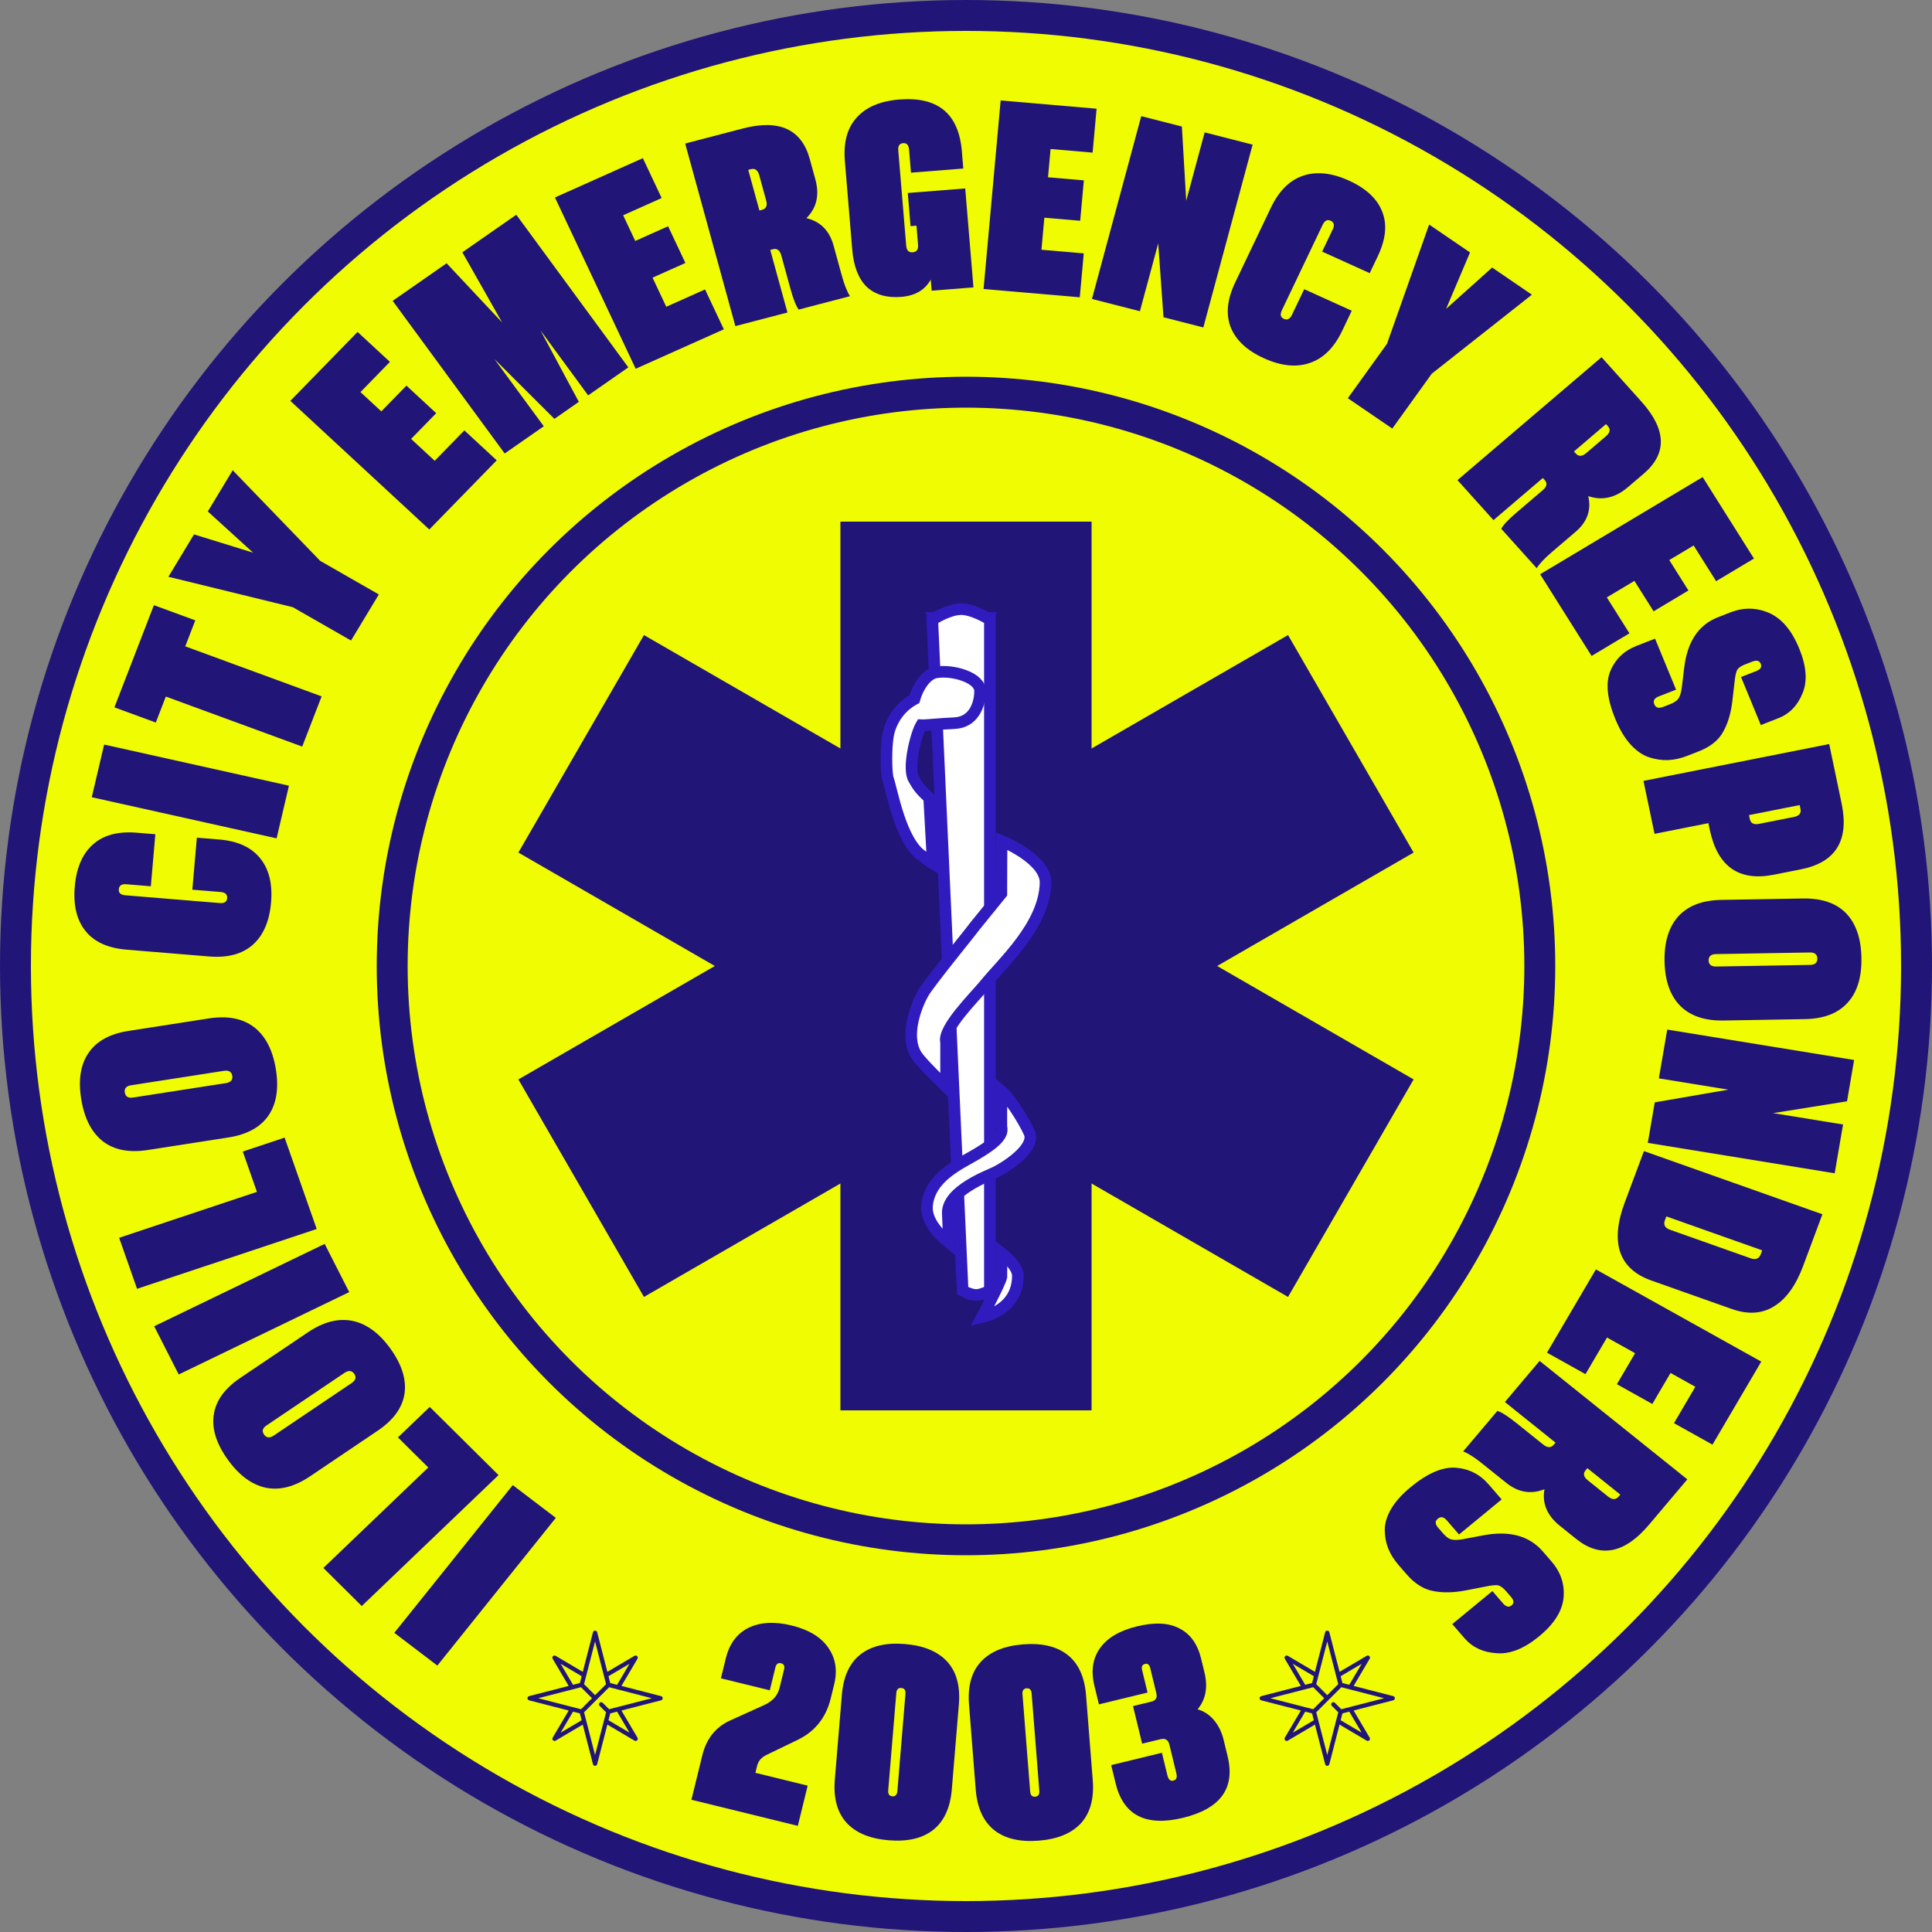 <svg width="500" height="500" viewBox="0 0 500 500" fill="none" xmlns="http://www.w3.org/2000/svg">
<rect x="0" y="0" width="500" height="500" fill="#808080" stroke="none"/>
<circle cx="250" cy="250" r="246" fill="#F0FC02" stroke="#211577" stroke-width="8"/>
<circle cx="250" cy="250" r="148.5" stroke="#211577" stroke-width="8"/>
<rect x="217.5" y="135" width="65" height="230" fill="#211577"/>
<rect x="134.157" y="220.646" width="65" height="230" transform="rotate(-60 134.157 220.646)" fill="#211577"/>
<rect x="333.343" y="164.354" width="65" height="230" transform="rotate(60 333.343 164.354)" fill="#211577"/>
<path d="M360.572 438.959L350.317 436.318L354.469 429.288C354.598 429.068 354.563 428.789 354.383 428.609C354.202 428.429 353.923 428.393 353.704 428.523L346.673 432.674L344.033 422.419C343.969 422.172 343.746 422 343.492 422C343.237 422 343.014 422.172 342.951 422.419L340.31 432.674L333.279 428.523C333.06 428.393 332.781 428.429 332.601 428.609C332.42 428.789 332.385 429.068 332.515 429.288L336.666 436.318L326.411 438.959C326.164 439.023 325.992 439.245 325.992 439.5C325.992 439.755 326.164 439.977 326.411 440.041L336.666 442.681L332.515 449.712C332.385 449.932 332.42 450.211 332.601 450.391C332.708 450.499 332.851 450.555 332.996 450.555C333.093 450.555 333.191 450.529 333.28 450.477L340.31 446.326L342.951 456.581C343.015 456.827 343.237 457 343.492 457C343.747 457 343.969 456.828 344.033 456.581L346.673 446.326L353.704 450.477C353.792 450.529 353.89 450.555 353.988 450.555C354.132 450.555 354.275 450.499 354.383 450.391C354.563 450.211 354.599 449.932 354.469 449.712L350.318 442.681L360.573 440.041C360.819 439.977 360.992 439.755 360.992 439.5C360.992 439.245 360.819 439.023 360.572 438.959ZM347.419 443.428L349.191 442.971L352.404 448.412L346.963 445.2L347.419 443.428ZM349.333 441.782C349.33 441.782 349.328 441.783 349.325 441.784L347.13 442.349L345.466 440.685C345.248 440.467 344.895 440.467 344.677 440.685C344.458 440.903 344.458 441.257 344.677 441.475L346.34 443.139L345.775 445.334C345.775 445.336 345.774 445.339 345.773 445.341L343.492 454.202L341.21 445.339C341.209 445.338 340.643 443.139 340.643 443.139L347.13 436.651L349.312 437.213C349.316 437.214 358.193 439.5 358.193 439.5L349.333 441.782ZM347.419 435.572L346.963 433.8L352.404 430.588L349.191 436.028L347.419 435.572ZM345.774 433.661C345.774 433.662 346.34 435.861 346.34 435.861L343.492 438.71L340.643 435.861L341.208 433.666C341.209 433.664 341.21 433.661 341.21 433.659L343.492 424.798L345.774 433.661ZM339.564 435.572L337.792 436.029L334.579 430.588L340.02 433.8L339.564 435.572ZM339.853 436.651L342.702 439.5L339.853 442.349L328.79 439.5L339.853 436.651ZM339.564 443.428L340.02 445.2L334.579 448.412L337.792 442.972L339.564 443.428Z" fill="#211577"/>
<path d="M201.746 436.846L202.913 432.086C203.135 431.18 202.883 430.638 202.158 430.46C201.388 430.271 200.891 430.63 200.669 431.536L199.219 437.451L186.573 434.351L187.84 429.184C188.774 425.377 190.742 422.736 193.746 421.262C196.796 419.8 200.496 419.602 204.847 420.669C209.289 421.758 212.45 423.662 214.33 426.381C216.255 429.111 216.773 432.289 215.884 435.915L215.001 439.519C213.767 444.55 210.892 448.145 206.374 450.305L198.361 454.178C197.051 454.818 196.246 455.75 195.946 456.974L195.496 458.809L209.026 462.126L206.475 472.528L178.941 465.777L181.758 454.288C182.802 450.027 185.143 447.045 188.78 445.342L197.861 441.226C199.973 440.255 201.268 438.794 201.746 436.846Z" fill="#211577"/>
<path d="M241.522 473.568C238.717 475.77 234.873 476.667 229.989 476.261C225.106 475.855 221.463 474.335 219.06 471.7C216.661 469.018 215.658 465.306 216.053 460.562L217.88 438.588C218.275 433.844 219.875 430.372 222.68 428.17C225.486 425.968 229.33 425.07 234.213 425.477C239.096 425.883 242.739 427.403 245.143 430.038C247.546 432.673 248.55 436.362 248.156 441.106L246.328 463.08C245.934 467.824 244.332 471.32 241.522 473.568ZM229.871 463.327C229.79 464.304 230.144 464.825 230.935 464.89C231.726 464.956 232.162 464.501 232.243 463.524L234.337 438.341C234.415 437.411 234.058 436.913 233.267 436.847C232.477 436.782 232.043 437.214 231.965 438.144L229.871 463.327Z" fill="#211577"/>
<path d="M279.75 471.848C277.335 474.473 273.686 475.978 268.801 476.363C263.916 476.749 260.075 475.834 257.279 473.621C254.48 471.361 252.893 467.858 252.518 463.113L250.784 441.131C250.41 436.386 251.43 432.701 253.844 430.076C256.259 427.451 259.908 425.946 264.793 425.561C269.678 425.176 273.518 426.09 276.314 428.303C279.111 430.517 280.696 433.997 281.07 438.742L282.804 460.724C283.178 465.469 282.16 469.177 279.75 471.848ZM266.602 463.617C266.679 464.594 267.113 465.051 267.903 464.989C268.694 464.926 269.051 464.406 268.974 463.43L266.987 438.238C266.913 437.307 266.481 436.873 265.69 436.936C264.9 436.998 264.541 437.495 264.614 438.425L266.602 463.617Z" fill="#211577"/>
<path d="M295.591 451.262L293.228 441.535L297.99 440.378C299.124 440.103 299.547 439.376 299.261 438.196L297.675 431.666C297.465 430.805 297.02 430.457 296.34 430.622C295.615 430.798 295.357 431.317 295.566 432.179L296.987 438.028L284.403 441.085L283.23 436.256C282.304 432.447 282.79 429.207 284.687 426.537C286.583 423.867 289.777 421.987 294.266 420.897C298.846 419.784 302.518 419.973 305.281 421.463C308.078 422.896 309.934 425.495 310.848 429.259L311.708 432.796C312.644 436.65 312.051 439.844 309.929 442.376C311.522 442.806 312.919 443.715 314.121 445.104C315.323 446.493 316.177 448.23 316.684 450.316L317.708 454.534C319.713 462.787 315.863 468.092 306.159 470.45C296.545 472.785 290.73 469.803 288.715 461.505L287.574 456.811L300.703 453.622L302.124 459.472C302.388 460.56 302.906 461.011 303.677 460.824C304.448 460.636 304.701 459.998 304.436 458.91L302.635 451.496C302.338 450.271 301.577 449.808 300.353 450.105L295.591 451.262Z" fill="#211577"/>
<path d="M102.048 422.571L132.705 384.346L143.845 392.826L113.187 431.05L102.048 422.571Z" fill="#211577"/>
<path d="M129.023 381.753L93.63 415.639L83.687 405.783L110.839 379.787L102.984 372.001L111.226 364.11L129.023 381.753Z" fill="#211577"/>
<path d="M91.311 341.857C94.968 342.655 98.242 345.089 101.135 349.159C104.027 353.23 105.212 357.073 104.69 360.688C104.13 364.329 101.819 367.52 97.756 370.259L80.287 382.04C76.224 384.779 72.378 385.769 68.748 385.01C65.091 384.212 61.803 381.759 58.884 377.651C55.964 373.542 54.779 369.699 55.328 366.122C55.849 362.507 58.142 359.329 62.204 356.59L79.673 344.81C83.736 342.07 87.615 341.086 91.311 341.857ZM90.982 357.947C92.065 357.216 92.296 356.413 91.675 355.538C91.053 354.664 90.2 354.591 89.117 355.322L68.978 368.902C67.933 369.607 67.722 370.397 68.344 371.272C68.965 372.146 69.799 372.232 70.843 371.527L90.982 357.947Z" fill="#211577"/>
<path d="M39.906 343.236L84.026 321.919L90.377 334.396L46.257 355.712L39.906 343.236Z" fill="#211577"/>
<path d="M81.96 318.057L35.473 333.547L30.835 320.338L66.498 308.454L62.834 298.019L73.658 294.412L81.96 318.057Z" fill="#211577"/>
<path d="M65.782 265.852C68.71 268.136 70.578 271.742 71.385 276.669C72.193 281.597 71.571 285.59 69.518 288.648C67.42 291.714 63.95 293.623 59.108 294.376L38.288 297.615C33.447 298.368 29.566 297.625 26.645 295.388C23.718 293.104 21.846 289.475 21.031 284.502C20.216 279.528 20.838 275.535 22.898 272.523C24.95 269.464 28.397 267.559 33.239 266.806L54.059 263.567C58.901 262.814 62.809 263.576 65.782 265.852ZM58.435 280.313C59.726 280.112 60.285 279.482 60.111 278.423C59.938 277.364 59.205 276.935 57.914 277.135L33.913 280.869C32.667 281.062 32.132 281.689 32.305 282.748C32.479 283.807 33.188 284.24 34.433 284.046L58.435 280.313Z" fill="#211577"/>
<path d="M40.202 215.903L39.035 229.363L32.687 228.841C31.477 228.741 30.831 229.179 30.746 230.156C30.665 231.086 31.23 231.6 32.439 231.7L56.856 233.709C58.066 233.809 58.71 233.394 58.791 232.464C58.876 231.487 58.313 230.949 57.104 230.85L49.779 230.247L50.946 216.788L56.736 217.264C61.527 217.658 65.063 219.284 67.345 222.141C69.63 224.951 70.564 228.774 70.144 233.609C69.725 238.444 68.145 242.083 65.404 244.527C62.666 246.923 58.903 247.925 54.112 247.531L32.764 245.774C27.927 245.376 24.389 243.773 22.15 240.967C19.864 238.157 18.933 234.311 19.356 229.429C19.779 224.547 21.36 220.908 24.097 218.511C26.788 216.111 30.552 215.109 35.389 215.507L40.202 215.903Z" fill="#211577"/>
<path d="M26.95 192.692L74.78 203.337L71.583 216.967L23.754 206.322L26.95 192.692Z" fill="#211577"/>
<path d="M50.543 160.552L47.944 167.277L83.234 180.224L78.211 193.217L42.921 180.27L40.321 186.995L29.609 183.065L39.831 156.622L50.543 160.552Z" fill="#211577"/>
<path d="M82.856 145.146L98.042 153.843L90.846 165.77L75.781 157.143L43.587 149.271L50.205 138.303L65.498 143.029L53.785 132.369L60.222 121.701L82.856 145.146Z" fill="#211577"/>
<path d="M111.105 137.028L75.142 103.746L92.54 85.905L100.914 93.655L93.29 101.473L98.685 106.465L105.184 99.8L112.891 106.932L106.391 113.597L112.505 119.255L120.177 111.387L128.551 119.137L111.105 137.028Z" fill="#211577"/>
<path d="M143.485 108.399L127.97 92.939L140.728 110.319L130.619 117.361L101.624 77.86L115.582 68.137L129.951 83.457L119.66 65.296L133.617 55.573L162.611 95.075L152.215 102.317L139.872 85.501L149.803 103.997L143.485 108.399Z" fill="#211577"/>
<path d="M164.517 95.431L143.624 51.108L166.372 40.932L171.237 51.252L161.269 55.712L164.403 62.36L172.901 58.558L177.378 68.056L168.88 71.858L172.431 79.393L182.463 74.905L187.328 85.226L164.517 95.431Z" fill="#211577"/>
<path d="M200.015 64.5L199.338 64.677L203.79 80.876L190.311 84.392L177.325 37.145L192.226 33.257C201.664 30.796 207.446 33.434 209.573 41.174L211.002 46.371C212.127 50.466 211.357 53.826 208.691 56.45C212.322 57.336 214.663 59.691 215.714 63.516L217.829 71.21C218.509 73.685 219.226 75.499 219.978 76.653L206.703 80.117C206.024 79.233 205.308 77.418 204.553 74.673L202.197 66.101C201.826 64.751 201.099 64.218 200.015 64.5ZM197.214 54.308C198.297 54.026 198.654 53.209 198.283 51.859L196.502 45.38C196.131 44.03 195.403 43.496 194.32 43.779L193.642 43.956L196.536 54.485L197.214 54.308Z" fill="#211577"/>
<path d="M235.649 58.526L234.936 49.946L249.799 48.773L251.929 74.374L241.113 75.228L240.875 72.368C239.366 75.062 236.821 76.55 233.239 76.833C229.471 77.13 226.495 76.265 224.313 74.237C222.173 72.159 220.922 68.934 220.558 64.563L218.655 41.682C218.252 36.845 219.274 33.09 221.721 30.416C224.164 27.695 227.851 26.14 232.782 25.751C242.738 24.965 248.12 29.431 248.929 39.151L249.3 43.616L235.762 44.685L235.263 38.685C235.166 37.523 234.653 36.978 233.722 37.052C232.792 37.125 232.375 37.743 232.472 38.906L234.526 63.6C234.627 64.81 235.189 65.374 236.212 65.293C237.236 65.212 237.697 64.567 237.597 63.358L237.185 58.405L235.649 58.526Z" fill="#211577"/>
<path d="M254.548 74.8L258.968 26L283.797 28.134L282.767 39.497L271.887 38.562L271.225 45.882L280.5 46.68L279.553 57.137L270.277 56.34L269.526 64.636L280.476 65.577L279.447 76.94L254.548 74.8Z" fill="#211577"/>
<path d="M301.113 82.108L299.748 62.973L295.01 80.546L282.599 77.37L295.356 30.06L305.867 32.749L306.992 51.967L311.767 34.259L324.177 37.435L311.421 84.745L301.113 82.108Z" fill="#211577"/>
<path d="M354.477 70.69L342.17 65.116L344.914 59.367C345.437 58.272 345.252 57.522 344.359 57.118C343.509 56.733 342.823 57.088 342.3 58.183L331.747 80.293C331.224 81.388 331.388 82.128 332.238 82.513C333.131 82.918 333.838 82.572 334.361 81.477L337.527 74.844L349.833 80.419L347.33 85.662C345.26 90 342.47 92.757 338.962 93.934C335.496 95.13 331.553 94.726 327.132 92.724C322.711 90.721 319.832 88.034 318.494 84.662C317.199 81.309 317.587 77.464 319.657 73.126L328.884 53.795C330.975 49.416 333.743 46.649 337.189 45.495C340.655 44.299 344.62 44.712 349.083 46.734C353.546 48.756 356.426 51.443 357.721 54.796C359.036 58.106 358.648 61.951 356.557 66.331L354.477 70.69Z" fill="#211577"/>
<path d="M370.543 96.708L360.324 110.914L348.819 103.06L358.957 88.967L369.86 58.112L380.44 65.335L374.255 79.923L386.163 69.242L396.453 76.267L370.543 96.708Z" fill="#211577"/>
<path d="M399.759 124.226L399.291 123.705L386.511 134.61L377.198 124.251L414.473 92.446L424.769 103.898C431.289 111.151 431.497 117.382 425.391 122.592L421.291 126.091C418.06 128.848 414.643 129.617 411.039 128.399C411.874 131.98 410.783 135.057 407.765 137.632L401.695 142.812C399.742 144.478 398.409 145.891 397.696 147.051L388.523 136.848C389.024 135.87 390.356 134.457 392.522 132.609L399.285 126.838C400.35 125.93 400.508 125.059 399.759 124.226ZM407.8 117.365C408.548 118.198 409.455 118.16 410.52 117.251L415.632 112.889C416.697 111.981 416.855 111.11 416.107 110.277L415.639 109.756L407.332 116.845L407.8 117.365Z" fill="#211577"/>
<path d="M398.587 148.615L440.643 123.47L453.926 144.554L444.133 150.41L438.312 141.17L432.004 144.942L436.966 152.819L427.954 158.207L422.992 150.33L415.842 154.605L421.7 163.903L411.907 169.759L398.587 148.615Z" fill="#211577"/>
<path d="M455.702 187.643L450.583 175.215L454.495 173.686C455.625 173.245 456.021 172.614 455.684 171.794C455.346 170.974 454.612 170.785 453.482 171.227L451.591 171.966C450.592 172.357 449.924 172.818 449.588 173.35C449.296 173.865 449.068 174.906 448.906 176.472L448.342 181.352C447.966 184.605 447.159 187.3 445.92 189.437C444.742 191.601 442.632 193.278 439.589 194.467L436.656 195.614C435.004 196.259 433.363 196.625 431.733 196.711C430.147 196.78 428.51 196.543 426.823 196C425.136 195.457 423.515 194.338 421.958 192.642C420.463 190.972 419.165 188.799 418.063 186.124C415.93 180.946 415.488 176.81 416.737 173.717C418.03 170.607 420.284 168.423 423.501 167.166L428.325 165.28L433.763 178.484L429.265 180.242C428.135 180.684 427.756 181.358 428.13 182.264C428.503 183.17 429.254 183.403 430.384 182.961L432.275 182.222C433.405 181.78 434.142 181.241 434.486 180.606C434.848 180.014 435.111 179.059 435.275 177.743L435.877 172.773C436.688 166.044 439.593 161.702 444.591 159.748L447.786 158.499C451.176 157.174 454.494 157.205 457.74 158.591C461.046 160.004 463.668 163.062 465.605 167.765C467.525 172.426 467.817 176.319 466.481 179.447C465.206 182.6 463.134 184.737 460.266 185.859L455.702 187.643Z" fill="#211577"/>
<path d="M476.603 207.909C478.607 217.502 475.101 223.193 466.083 224.981L459.079 226.37C450.016 228.167 444.482 224.269 442.477 214.677L442.134 213.032L428.195 215.796L425.332 202.092L473.396 192.561L476.603 207.909ZM452.854 211.977C453.083 213.073 453.884 213.485 455.258 213.213L464.252 211.429C465.626 211.157 466.198 210.472 465.969 209.376L465.754 208.348L452.639 210.949L452.854 211.977Z" fill="#211577"/>
<path d="M434.772 260.241C432.204 257.578 430.874 253.751 430.783 248.758C430.693 243.766 431.883 239.895 434.353 237.145C436.87 234.395 440.579 232.977 445.478 232.893L466.545 232.53C471.444 232.446 475.178 233.712 477.746 236.328C480.314 238.99 481.644 242.841 481.736 247.881C481.827 252.92 480.637 256.791 478.166 259.494C475.695 262.243 472.011 263.66 467.111 263.745L446.044 264.108C441.145 264.192 437.388 262.903 434.772 260.241ZM444.122 246.918C442.816 246.941 442.172 247.489 442.192 248.562C442.211 249.635 442.874 250.16 444.181 250.138L468.467 249.719C469.727 249.698 470.347 249.15 470.328 248.077C470.308 247.004 469.668 246.478 468.409 246.5L444.122 246.918Z" fill="#211577"/>
<path d="M428.249 285.29L447.278 282.003L429.314 279.081L431.478 266.455L479.842 274.323L478.009 285.017L458.878 288.074L476.98 291.019L474.816 303.645L426.452 295.777L428.249 285.29Z" fill="#211577"/>
<path d="M425.449 297.902L471.639 314.256L466.648 327.636C464.756 332.707 462.234 336.195 459.084 338.099C455.977 340.019 452.334 340.239 448.155 338.759L427.37 331.399C423.147 329.904 420.455 327.441 419.294 324.011C418.178 320.596 418.565 316.353 420.458 311.281L425.449 297.902ZM430.878 315.787C430.438 316.968 430.877 317.792 432.197 318.259L453.049 325.642C454.368 326.109 455.249 325.753 455.689 324.572L456.056 323.588L431.245 314.804L430.878 315.787Z" fill="#211577"/>
<path d="M413.016 328.523L455.813 352.386L443.189 373.872L433.224 368.315L438.755 358.9L432.336 355.321L427.62 363.348L418.449 358.234L423.165 350.207L415.89 346.15L410.323 355.626L400.357 350.069L413.016 328.523Z" fill="#211577"/>
<path d="M402.117 373.887L402.569 373.352L389.463 362.842L398.454 352.202L436.68 382.857L426.74 394.62C420.445 402.07 414.167 403.284 407.905 398.263L403.7 394.89C400.387 392.234 399.057 389.074 399.709 385.411C396.217 386.797 392.924 386.249 389.83 383.767L383.604 378.775C381.602 377.169 379.956 376.118 378.665 375.621L387.52 365.141C388.592 365.463 390.239 366.514 392.459 368.295L399.395 373.857C400.487 374.732 401.394 374.743 402.117 373.887ZM410.363 380.5C409.64 381.355 409.825 382.221 410.917 383.097L416.16 387.301C417.252 388.177 418.159 388.187 418.882 387.332L419.334 386.797L410.815 379.965L410.363 380.5Z" fill="#211577"/>
<path d="M375.848 420.314L386.227 411.775L388.978 414.949C389.773 415.865 390.512 416.042 391.197 415.479C391.882 414.916 391.827 414.175 391.032 413.259L389.702 411.725C388.999 410.914 388.335 410.433 387.711 410.282C387.117 410.167 386.035 410.272 384.465 410.597L379.554 411.556C376.281 412.196 373.407 412.264 370.934 411.761C368.456 411.324 366.146 409.871 364.007 407.403L361.943 405.022C360.782 403.683 359.895 402.268 359.282 400.778C358.701 399.323 358.399 397.729 358.377 395.995C358.356 394.261 358.914 392.412 360.052 390.449C361.185 388.55 362.868 386.682 365.102 384.844C369.427 381.286 373.29 379.617 376.693 379.839C380.125 380.095 382.973 381.528 385.235 384.137L388.628 388.051L377.601 397.124L374.437 393.475C373.642 392.558 372.866 392.411 372.11 393.033C371.353 393.656 371.372 394.426 372.167 395.343L373.496 396.876C374.291 397.793 375.052 398.315 375.779 398.442C376.47 398.598 377.48 398.552 378.809 398.305L383.82 397.354C390.603 396.062 395.752 397.444 399.267 401.499L401.514 404.091C403.898 406.841 404.946 409.937 404.656 413.377C404.36 416.882 402.249 420.251 398.321 423.482C394.429 426.685 390.751 428.14 387.288 427.848C383.819 427.621 381.075 426.344 379.058 424.017L375.848 420.314Z" fill="#211577"/>
<path d="M256.18 161.22V160.366L255.446 159.93L254.68 161.22C255.446 159.93 255.446 159.93 255.446 159.93L255.445 159.93L255.444 159.929L255.441 159.927L255.43 159.92L255.393 159.899C255.362 159.881 255.318 159.856 255.263 159.824C255.151 159.761 254.993 159.674 254.796 159.569C254.404 159.361 253.852 159.083 253.216 158.804C252.001 158.273 250.257 157.639 248.684 157.648C247.137 157.657 245.426 158.289 244.234 158.818C243.609 159.094 243.069 159.369 242.684 159.576C242.491 159.679 242.335 159.766 242.226 159.828C242.172 159.859 242.129 159.884 242.098 159.901L242.062 159.923L242.052 159.929L242.048 159.931L242.047 159.932L242.046 159.932C242.046 159.932 242.046 159.932 242.815 161.22L242.046 159.932L241.276 160.392L241.317 161.288L249.091 333.124L249.131 334.027L249.948 334.413L250.589 333.056C249.948 334.413 249.948 334.413 249.949 334.413L249.949 334.413L249.95 334.413L249.952 334.414L249.957 334.417L249.973 334.424C249.987 334.43 250.004 334.439 250.026 334.448C250.07 334.468 250.131 334.495 250.206 334.527C250.355 334.591 250.563 334.675 250.802 334.761C251.228 334.913 251.946 335.14 252.623 335.14C253.297 335.14 254.02 334.914 254.449 334.763C254.69 334.678 254.901 334.594 255.051 334.531C255.127 334.499 255.188 334.472 255.233 334.453L255.286 334.429L255.302 334.421L255.308 334.419L255.31 334.418L255.31 334.418L255.311 334.417C255.311 334.417 255.311 334.417 254.68 333.056L255.311 334.417L256.18 334.014V333.056V161.22Z" fill="white" stroke="#301CBE" stroke-width="3"/>
<path d="M242.316 173.997C239.487 174.464 237.423 178.191 236.654 180.917C232.791 183.013 230.487 186.679 229.826 190.321C229.233 193.59 229.319 200.188 229.826 201.628C230.838 204.506 233.094 217.846 238.704 221.525C239.723 222.193 240.391 222.961 241.412 223.54L240.467 206.474C237.691 204.066 237.175 202.708 236.5 201.628C234.822 198.944 237.009 190.062 238.407 187.686C239.595 187.756 242.96 187.323 246.986 187.156C252.019 186.946 253.64 182.279 253.64 178.82C253.64 175.347 246.592 173.291 242.316 173.997Z" fill="white"/>
<path d="M270.585 228.517C270.753 222.309 259.215 217.636 259.215 217.636C259.215 217.636 259.145 224.751 259.145 231.251L252.172 239.845C251.338 241.052 240.475 254.321 238.915 257.052C237.534 259.469 233.934 267.575 237.046 272.882C237.894 274.328 241.145 277.666 244.844 281.245V269.702C243.838 266.347 252.179 258.052 254.626 255.116C259.519 249.034 270.286 239.588 270.585 228.517Z" fill="white"/>
<path d="M257.61 303.375C260.159 302.133 267.251 297.635 266.607 293.802C266.395 292.535 262.021 284.84 259.151 282.384V291.718C260.002 294.211 255.602 296.96 252.572 298.769C248.549 301.169 240.621 304.55 239.918 312.004C239.612 315.25 241.992 318.692 245.604 321.604L245.276 313.874C245.276 308.139 255.673 304.319 257.61 303.375Z" fill="white"/>
<path d="M254.119 340.852C259.562 339.551 263.419 336.012 263.419 330.171C263.419 328.24 261.404 326.052 259.163 324.289V330.429C258.765 332.299 254.119 340.852 254.119 340.852Z" fill="white"/>
<path d="M242.316 173.997C239.487 174.464 237.423 178.191 236.654 180.917C232.791 183.013 230.487 186.679 229.826 190.321C229.233 193.59 229.319 200.188 229.826 201.628C230.838 204.506 233.094 217.846 238.704 221.525C239.723 222.193 240.391 222.961 241.412 223.54L240.467 206.474C237.691 204.066 237.175 202.708 236.5 201.628C234.822 198.944 237.009 190.062 238.407 187.686C239.595 187.756 242.96 187.323 246.986 187.156C252.019 186.946 253.64 182.279 253.64 178.82C253.64 175.347 246.592 173.291 242.316 173.997Z" stroke="#301CBE" stroke-width="3"/>
<path d="M270.585 228.517C270.753 222.309 259.215 217.636 259.215 217.636C259.215 217.636 259.145 224.751 259.145 231.251L252.172 239.845C251.338 241.052 240.475 254.321 238.915 257.052C237.534 259.469 233.934 267.575 237.046 272.882C237.894 274.328 241.145 277.666 244.844 281.245V269.702C243.838 266.347 252.179 258.052 254.626 255.116C259.519 249.034 270.286 239.588 270.585 228.517Z" stroke="#301CBE" stroke-width="3"/>
<path d="M257.61 303.375C260.159 302.133 267.251 297.635 266.607 293.802C266.395 292.535 262.021 284.84 259.151 282.384V291.718C260.002 294.211 255.602 296.96 252.572 298.769C248.549 301.169 240.621 304.55 239.918 312.004C239.612 315.25 241.992 318.692 245.604 321.604L245.276 313.874C245.276 308.139 255.673 304.319 257.61 303.375Z" stroke="#301CBE" stroke-width="3"/>
<path d="M254.119 340.852C259.562 339.551 263.419 336.012 263.419 330.171C263.419 328.24 261.404 326.052 259.163 324.289V330.429C258.765 332.299 254.119 340.852 254.119 340.852Z" stroke="#301CBE" stroke-width="3"/>
<g clip-path="url(#clip0_2_2)">
<path d="M171.085 438.959L160.83 436.318L164.981 429.288C165.111 429.068 165.075 428.789 164.895 428.609C164.715 428.429 164.436 428.393 164.216 428.523L157.185 432.674L154.545 422.419C154.481 422.172 154.259 422 154.004 422C153.749 422 153.527 422.172 153.463 422.419L150.822 432.674L143.792 428.523C143.572 428.393 143.293 428.429 143.113 428.609C142.933 428.789 142.897 429.068 143.027 429.288L147.178 436.318L136.923 438.959C136.676 439.023 136.504 439.245 136.504 439.5C136.504 439.755 136.676 439.977 136.923 440.041L147.178 442.681L143.027 449.712C142.897 449.932 142.933 450.211 143.113 450.391C143.221 450.499 143.363 450.555 143.508 450.555C143.605 450.555 143.704 450.529 143.792 450.477L150.823 446.326L153.463 456.581C153.527 456.827 153.749 457 154.004 457C154.259 457 154.481 456.828 154.545 456.581L157.186 446.326L164.216 450.477C164.305 450.529 164.403 450.555 164.5 450.555C164.645 450.555 164.788 450.499 164.895 450.391C165.075 450.211 165.111 449.932 164.981 449.712L160.83 442.681L171.085 440.041C171.332 439.977 171.504 439.755 171.504 439.5C171.504 439.245 171.331 439.023 171.085 438.959ZM157.932 443.428L159.704 442.971L162.916 448.412L157.475 445.2L157.932 443.428ZM159.845 441.782C159.843 441.782 159.84 441.783 159.837 441.784L157.643 442.349L155.979 440.685C155.76 440.467 155.407 440.467 155.189 440.685C154.971 440.903 154.971 441.257 155.189 441.475L156.853 443.139L156.288 445.334C156.287 445.336 156.286 445.339 156.286 445.341L154.004 454.202L151.722 445.339C151.722 445.338 151.155 443.139 151.155 443.139L157.643 436.651L159.825 437.213C159.828 437.214 168.706 439.5 168.706 439.5L159.845 441.782ZM157.932 435.572L157.475 433.8L162.916 430.588L159.704 436.028L157.932 435.572ZM156.286 433.661C156.286 433.662 156.853 435.861 156.853 435.861L154.004 438.71L151.155 435.861L151.72 433.666C151.721 433.664 151.722 433.661 151.722 433.659L154.004 424.798L156.286 433.661ZM150.076 435.572L148.304 436.029L145.092 430.588L150.533 433.8L150.076 435.572ZM150.365 436.651L153.214 439.5L150.365 442.349L139.302 439.5L150.365 436.651ZM150.076 443.428L150.533 445.2L145.092 448.412L148.304 442.972L150.076 443.428Z" fill="#211577"/>
</g>
<defs>
<clipPath id="clip0_2_2">
<rect width="35" height="35" fill="white" transform="translate(136.504 422)"/>
</clipPath>
</defs>
</svg>
